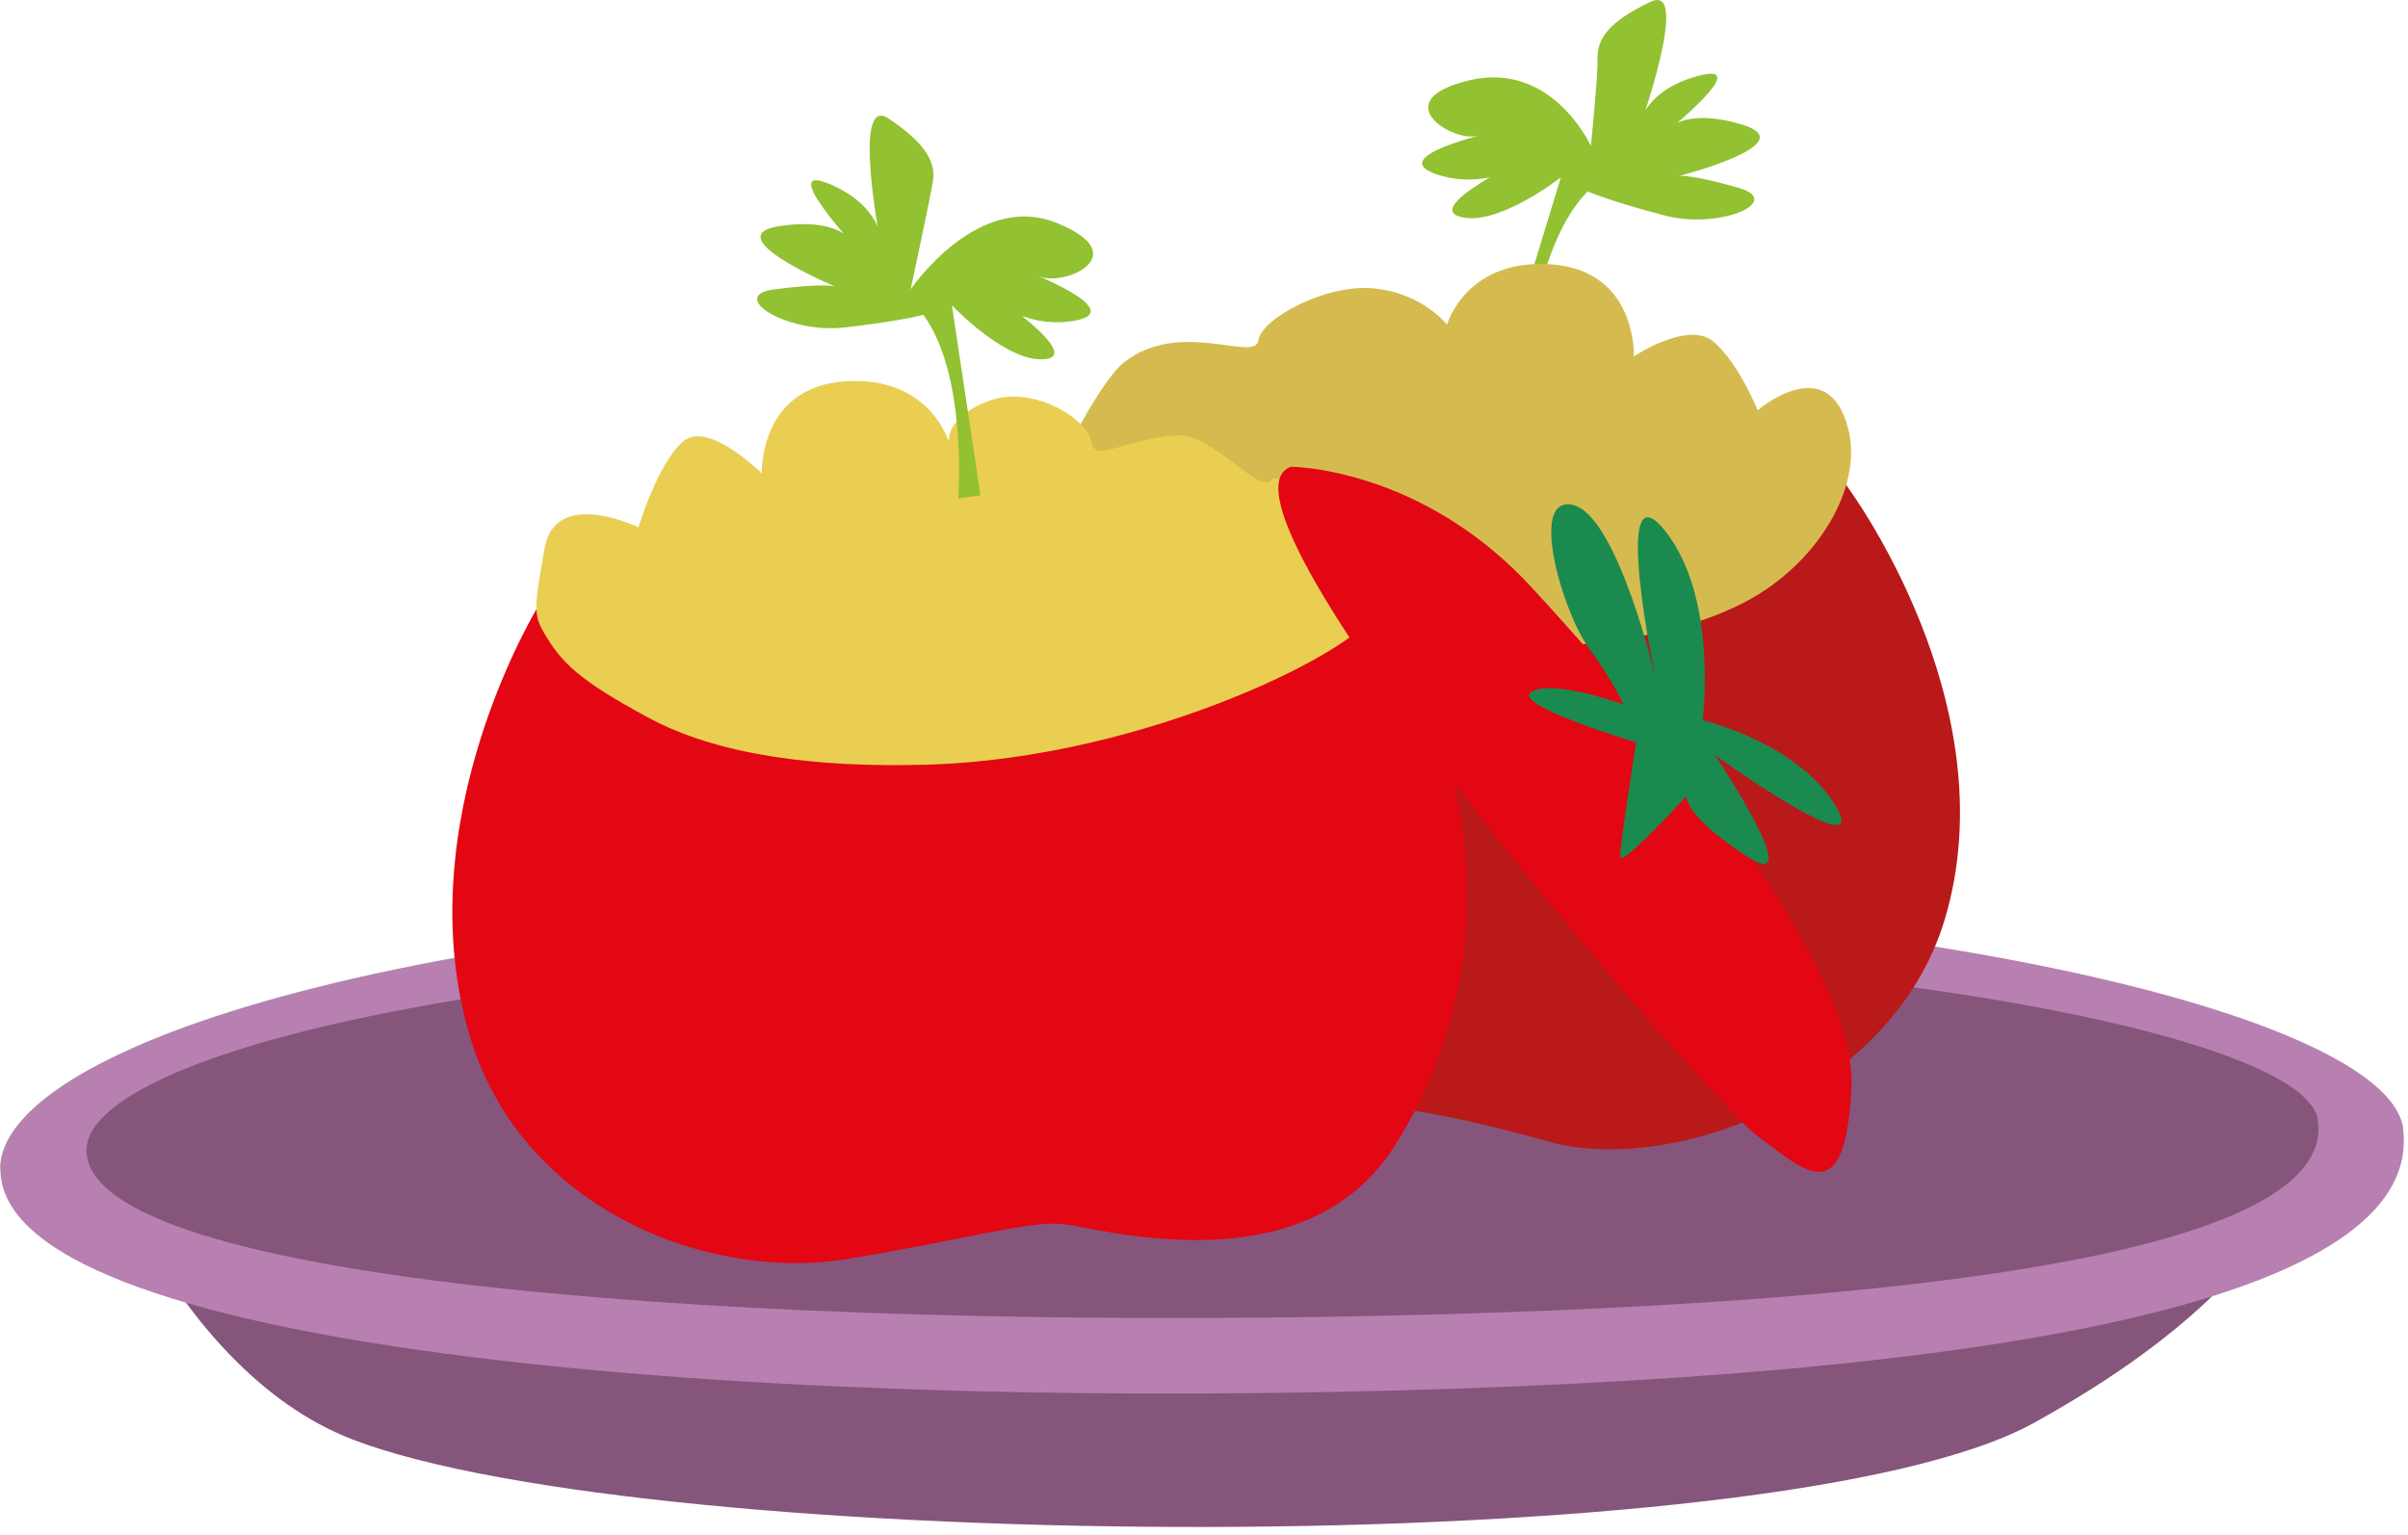 <svg width="127" height="81" viewBox="0 0 127 81" fill="none" xmlns="http://www.w3.org/2000/svg">
<path d="M4.335 58.213C4.335 58.213 8.78 72.163 18.601 75.938C34.205 81.946 93.779 82.523 107.264 75.064C124.915 65.318 121.976 56.465 121.976 56.465L4.335 58.213Z" fill="#85557C"/>
<path d="M73.542 73.335C108.583 70.731 127.182 63.384 126.736 59.497C126.308 55.609 97.758 46.514 58.83 47.388C19.901 48.244 0 55.609 0 61.654" fill="#B2B2B2"/>
<path d="M0.021 61.673C0.021 71.158 38.428 74.302 73.544 73.353C108.734 72.404 127.817 67.866 126.738 59.515C125.938 53.377 97.76 46.533 58.832 47.407C19.922 48.263 0.021 55.609 0.021 61.673Z" fill="#B780B1"/>
<path d="M4.561 60.668C4.561 67.773 40.216 70.117 72.839 69.41C105.519 68.703 123.225 65.299 122.239 59.05C121.495 54.438 95.326 49.323 59.188 49.974C23.03 50.625 4.561 56.13 4.561 60.668Z" fill="#85557C"/>
<path d="M80.5 19.415C80.5 19.415 80.965 12.887 83.736 10.097C83.736 10.097 84.852 10.599 87.772 11.361C90.692 12.143 94.133 10.617 91.697 9.911C89.26 9.204 88.572 9.278 88.572 9.278C88.572 9.278 95.249 7.567 91.846 6.563C88.442 5.558 87.698 7.121 87.698 7.121C87.698 7.121 92.683 3.14 89.521 4.015C86.34 4.889 86.359 7.084 86.359 7.084C86.359 7.084 89.242 -0.933 87.066 0.09C84.889 1.113 84.238 2.025 84.257 3.047C84.276 4.07 83.904 7.697 83.904 7.697C83.904 7.697 81.858 3.196 77.487 4.238C73.116 5.279 76.501 7.474 77.896 7.177C79.291 6.879 72.67 8.255 75.906 9.241C79.142 10.227 81.709 7.734 81.709 7.734C81.709 7.734 75.013 10.785 76.948 11.417C78.882 12.05 82.323 9.353 82.323 9.353L79.365 19.043L80.5 19.415Z" fill="#92C131"/>
<path d="M97.371 25.59C97.371 25.59 106.001 37.084 102.561 48.523C99.808 57.692 88.183 62.045 81.673 60.222C75.164 58.381 72.15 58.213 70.309 58.381C68.468 58.548 59.949 62.566 54.779 55.2C49.608 47.853 50.092 30.798 53.272 26.464C56.453 22.13 97.371 25.59 97.371 25.59Z" fill="#B91919"/>
<path d="M77.486 34.146C65.62 33.811 55.706 28.845 55.371 27.171C55.037 25.497 58.031 20.085 59.277 19.117C62.235 16.793 66.196 19.136 66.364 17.964C66.531 16.792 69.953 14.97 72.427 15.211C75.031 15.453 76.314 17.127 76.314 17.127C76.314 17.127 77.319 13.612 81.838 13.947C86.358 14.282 86.172 18.801 86.172 18.801C86.172 18.801 89.055 16.867 90.394 18.039C91.733 19.21 92.7 21.647 92.7 21.647C92.7 21.647 96.42 18.429 97.48 22.633C98.261 25.702 95.881 29.663 92.198 31.672C88.516 33.644 83.345 34.313 77.486 34.146Z" fill="#D5BB4F"/>
<path d="M28.479 31.821C28.479 31.821 21.355 43.241 24.796 54.717C27.567 63.886 37.462 67.606 44.679 66.416C51.356 65.3 54.202 64.407 56.043 64.574C57.884 64.742 68.802 68.015 73.582 60.408C80.631 49.211 76.261 37.01 73.08 32.676C69.918 28.305 28.479 31.821 28.479 31.821Z" fill="#E30613"/>
<path d="M48.865 40.339C60.732 40.004 72.096 33.997 72.412 32.323C72.747 30.649 67.744 24.474 67.074 25.311C66.404 26.148 64.005 22.856 62.071 22.967C59.355 23.135 57.719 24.474 57.551 23.302C57.384 22.13 54.538 20.308 52.213 21.126C49.87 21.963 50.037 23.302 50.037 23.302C50.037 23.302 49.033 19.787 44.513 20.122C40.012 20.456 40.179 24.976 40.179 24.976C40.179 24.976 37.334 22.13 36.013 23.302C34.674 24.474 33.67 27.822 33.67 27.822C33.67 27.822 29.299 25.683 28.722 28.919C28.146 32.155 28.146 32.453 28.722 33.439C29.615 34.945 30.489 35.857 34.172 37.847C37.836 39.837 43.025 40.507 48.865 40.339Z" fill="#EACE51"/>
<path d="M50.538 26.297C50.538 26.297 51.04 19.787 48.697 16.607C48.697 16.607 47.525 16.941 44.512 17.276C41.498 17.611 38.337 15.602 40.829 15.267C43.34 14.932 44.009 15.1 44.009 15.1C44.009 15.1 37.667 12.422 41.164 11.919C44.679 11.417 45.181 13.091 45.181 13.091C45.181 13.091 40.829 8.423 43.842 9.743C46.855 11.082 46.52 13.258 46.52 13.258C46.52 13.258 44.846 4.907 46.855 6.247C48.864 7.586 49.366 8.59 49.199 9.594C49.031 10.599 48.027 15.267 48.027 15.267C48.027 15.267 51.542 10.078 55.709 11.752C59.893 13.426 56.211 15.1 54.871 14.598C53.532 14.095 59.875 16.439 56.545 16.941C53.197 17.443 51.04 14.598 51.04 14.598C51.04 14.598 57.215 18.615 55.206 18.931C53.197 19.266 50.203 16.104 50.203 16.104L51.71 26.129L50.538 26.297Z" fill="#92C131"/>
<path d="M68.074 24.623C68.074 24.623 74.918 24.623 80.777 30.984C86.636 37.326 97.981 50.699 97.647 57.376C97.312 64.053 95.136 61.71 92.644 59.887C90.114 58.046 62.903 26.631 68.074 24.623Z" fill="#E30613"/>
<path d="M85.616 37.159C85.616 37.159 81.934 35.819 80.78 36.489C79.609 37.159 86.286 39.167 86.286 39.167C86.286 39.167 85.449 44.524 85.449 45.175C85.449 45.844 88.945 41.995 88.945 41.995C88.945 41.995 88.778 42.999 92.126 45.175C95.474 47.351 90.452 39.837 90.452 39.837C90.452 39.837 98.803 45.845 96.813 42.515C94.804 39.167 89.801 37.996 89.801 37.996C89.801 37.996 90.638 31.486 87.792 27.971C84.947 24.455 87.29 35.652 87.29 35.652C87.29 35.652 85.281 27.134 82.938 26.631C80.594 26.129 82.436 32.323 83.775 34.146C85.114 35.987 85.616 37.159 85.616 37.159Z" fill="#1B8A4F"/>
</svg>

